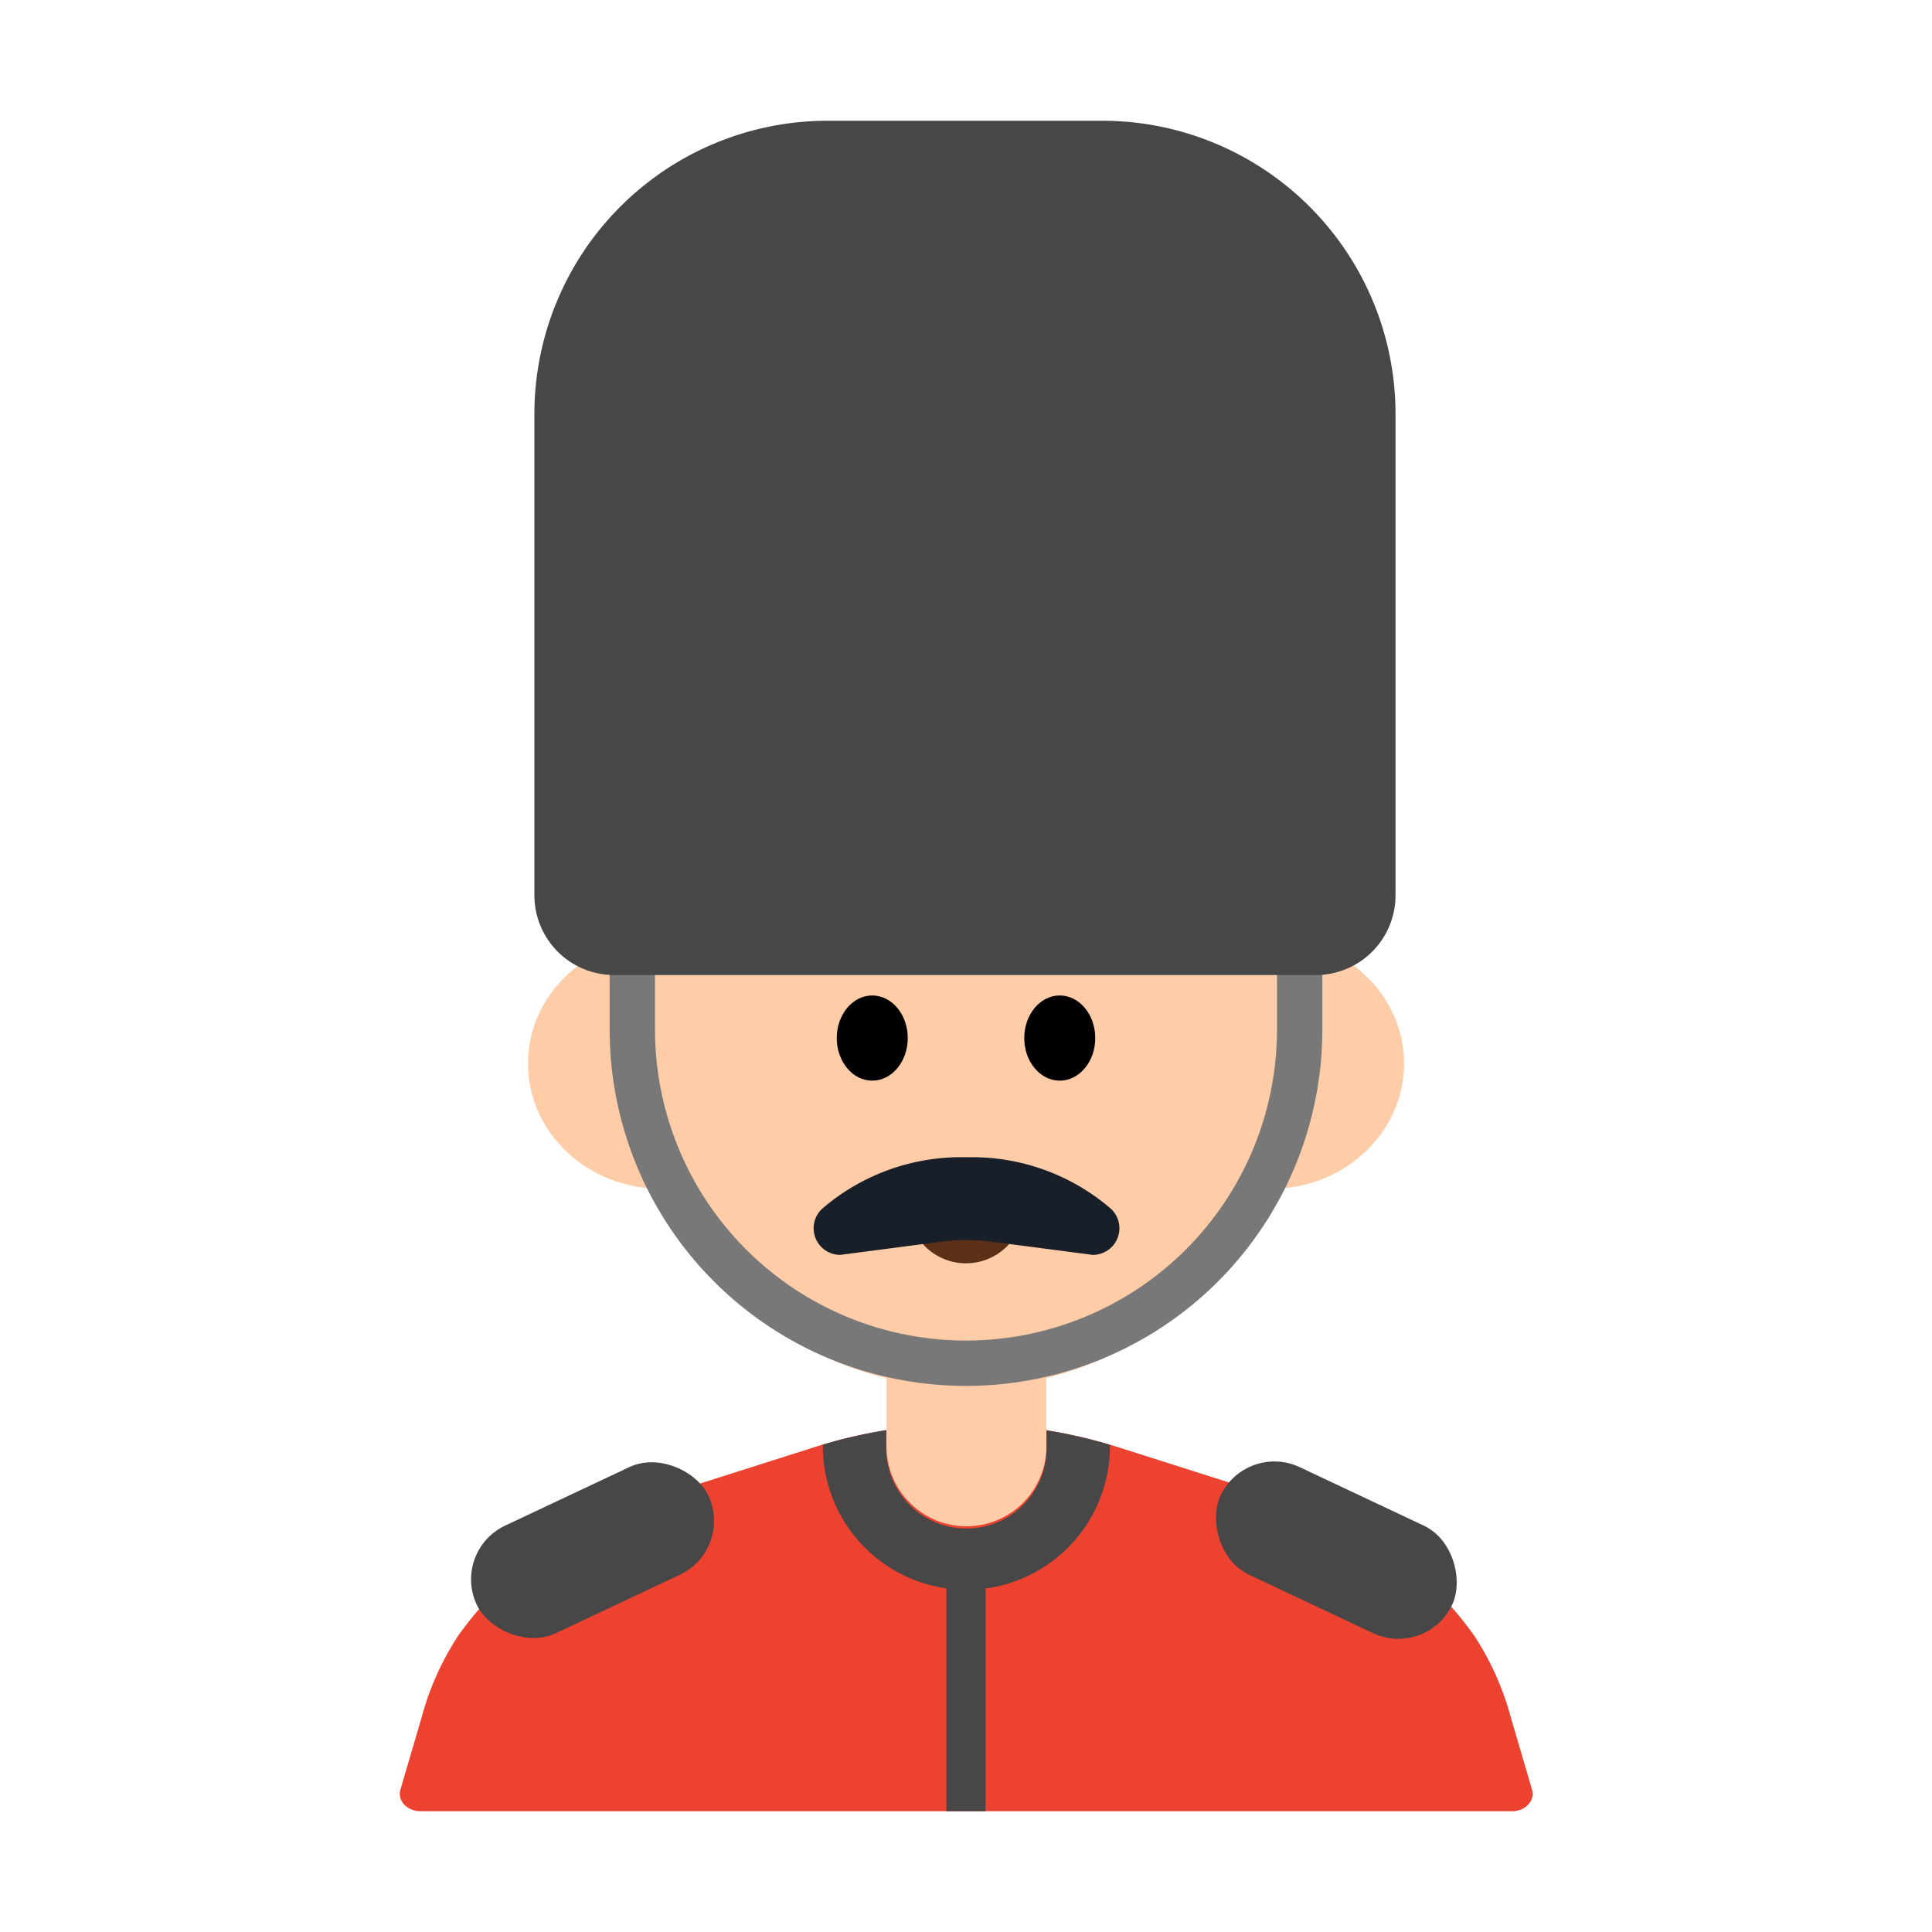 <svg id="Layer_1" data-name="Layer 1" xmlns="http://www.w3.org/2000/svg" viewBox="0 0 40 40"><defs><style>.cls-1{fill:#ed422f;}.cls-2{fill:#ffcca8;}.cls-3{fill:#5c2f17;}.cls-4{fill:#474747;}.cls-5,.cls-7{fill:none;}.cls-5{stroke:#787878;stroke-miterlimit:10;stroke-width:0.939px;}.cls-6{fill:#191f28;}</style></defs><path class="cls-1" d="M26.6,31.06l-3.46-1.1a10.438,10.438,0,0,0-6.272,0l-3.46,1.1a7.436,7.436,0,0,0-3.918,2.8,5.854,5.854,0,0,0-.758,1.687l-.442,1.506c-.067.227.139.447.419.447H31.3c.28,0,.486-.22.419-.447l-.442-1.506a5.854,5.854,0,0,0-.758-1.687A7.436,7.436,0,0,0,26.6,31.06Z"/><circle class="cls-2" cx="20" cy="21.826" r="6.908"/><ellipse class="cls-2" cx="13.696" cy="22.02" rx="2.765" ry="2.594"/><ellipse class="cls-2" cx="26.304" cy="22.02" rx="2.765" ry="2.594"/><ellipse cx="18.059" cy="21.492" rx="0.735" ry="0.882"/><ellipse cx="21.941" cy="21.492" rx="0.735" ry="0.882"/><path class="cls-3" d="M20.914,24.97a.25.25,0,0,1,.239.318,1.2,1.2,0,0,1-2.306,0,.25.25,0,0,1,.239-.318Z"/><path class="cls-2" d="M18.352,26.8h3.313a0,0,0,0,1,0,0v3.144A1.656,1.656,0,0,1,20.009,31.6h0a1.656,1.656,0,0,1-1.656-1.656V26.8A0,0,0,0,1,18.352,26.8Z"/><path class="cls-4" d="M20.009,32.915a2.975,2.975,0,0,0,2.972-2.972v-.03a10.285,10.285,0,0,0-1.313-.3v.333a1.66,1.66,0,1,1-3.319,0v-.336a10.027,10.027,0,0,0-1.313.3v.034A2.976,2.976,0,0,0,20.009,32.915Z"/><path class="cls-5" d="M26.908,18.523v2.793a6.908,6.908,0,0,1-13.816,0V18.523"/><path class="cls-4" d="M17.136,2.5H22.82a6.073,6.073,0,0,1,6.073,6.073v9.963a1.651,1.651,0,0,1-1.651,1.651H12.715a1.651,1.651,0,0,1-1.651-1.651V8.573A6.073,6.073,0,0,1,17.136,2.5Z"/><rect class="cls-4" x="25.018" y="30.863" width="5.301" height="2.462" rx="1.231" transform="translate(16.32 -8.732) rotate(25.231)"/><rect class="cls-4" x="9.617" y="30.863" width="5.301" height="2.462" rx="1.231" transform="translate(37.046 55.897) rotate(154.769)"/><rect class="cls-4" x="19.594" y="32.695" width="0.812" height="4.805"/><path class="cls-6" d="M20.009,23.96a4.4,4.4,0,0,0-2.987,1.066.551.551,0,0,0,.374.955l2.082-.272a4.1,4.1,0,0,1,1.061,0l2.082.272A.551.551,0,0,0,23,25.026,4.4,4.4,0,0,0,20.009,23.96Z"/><rect class="cls-7" width="40" height="40"/></svg>
